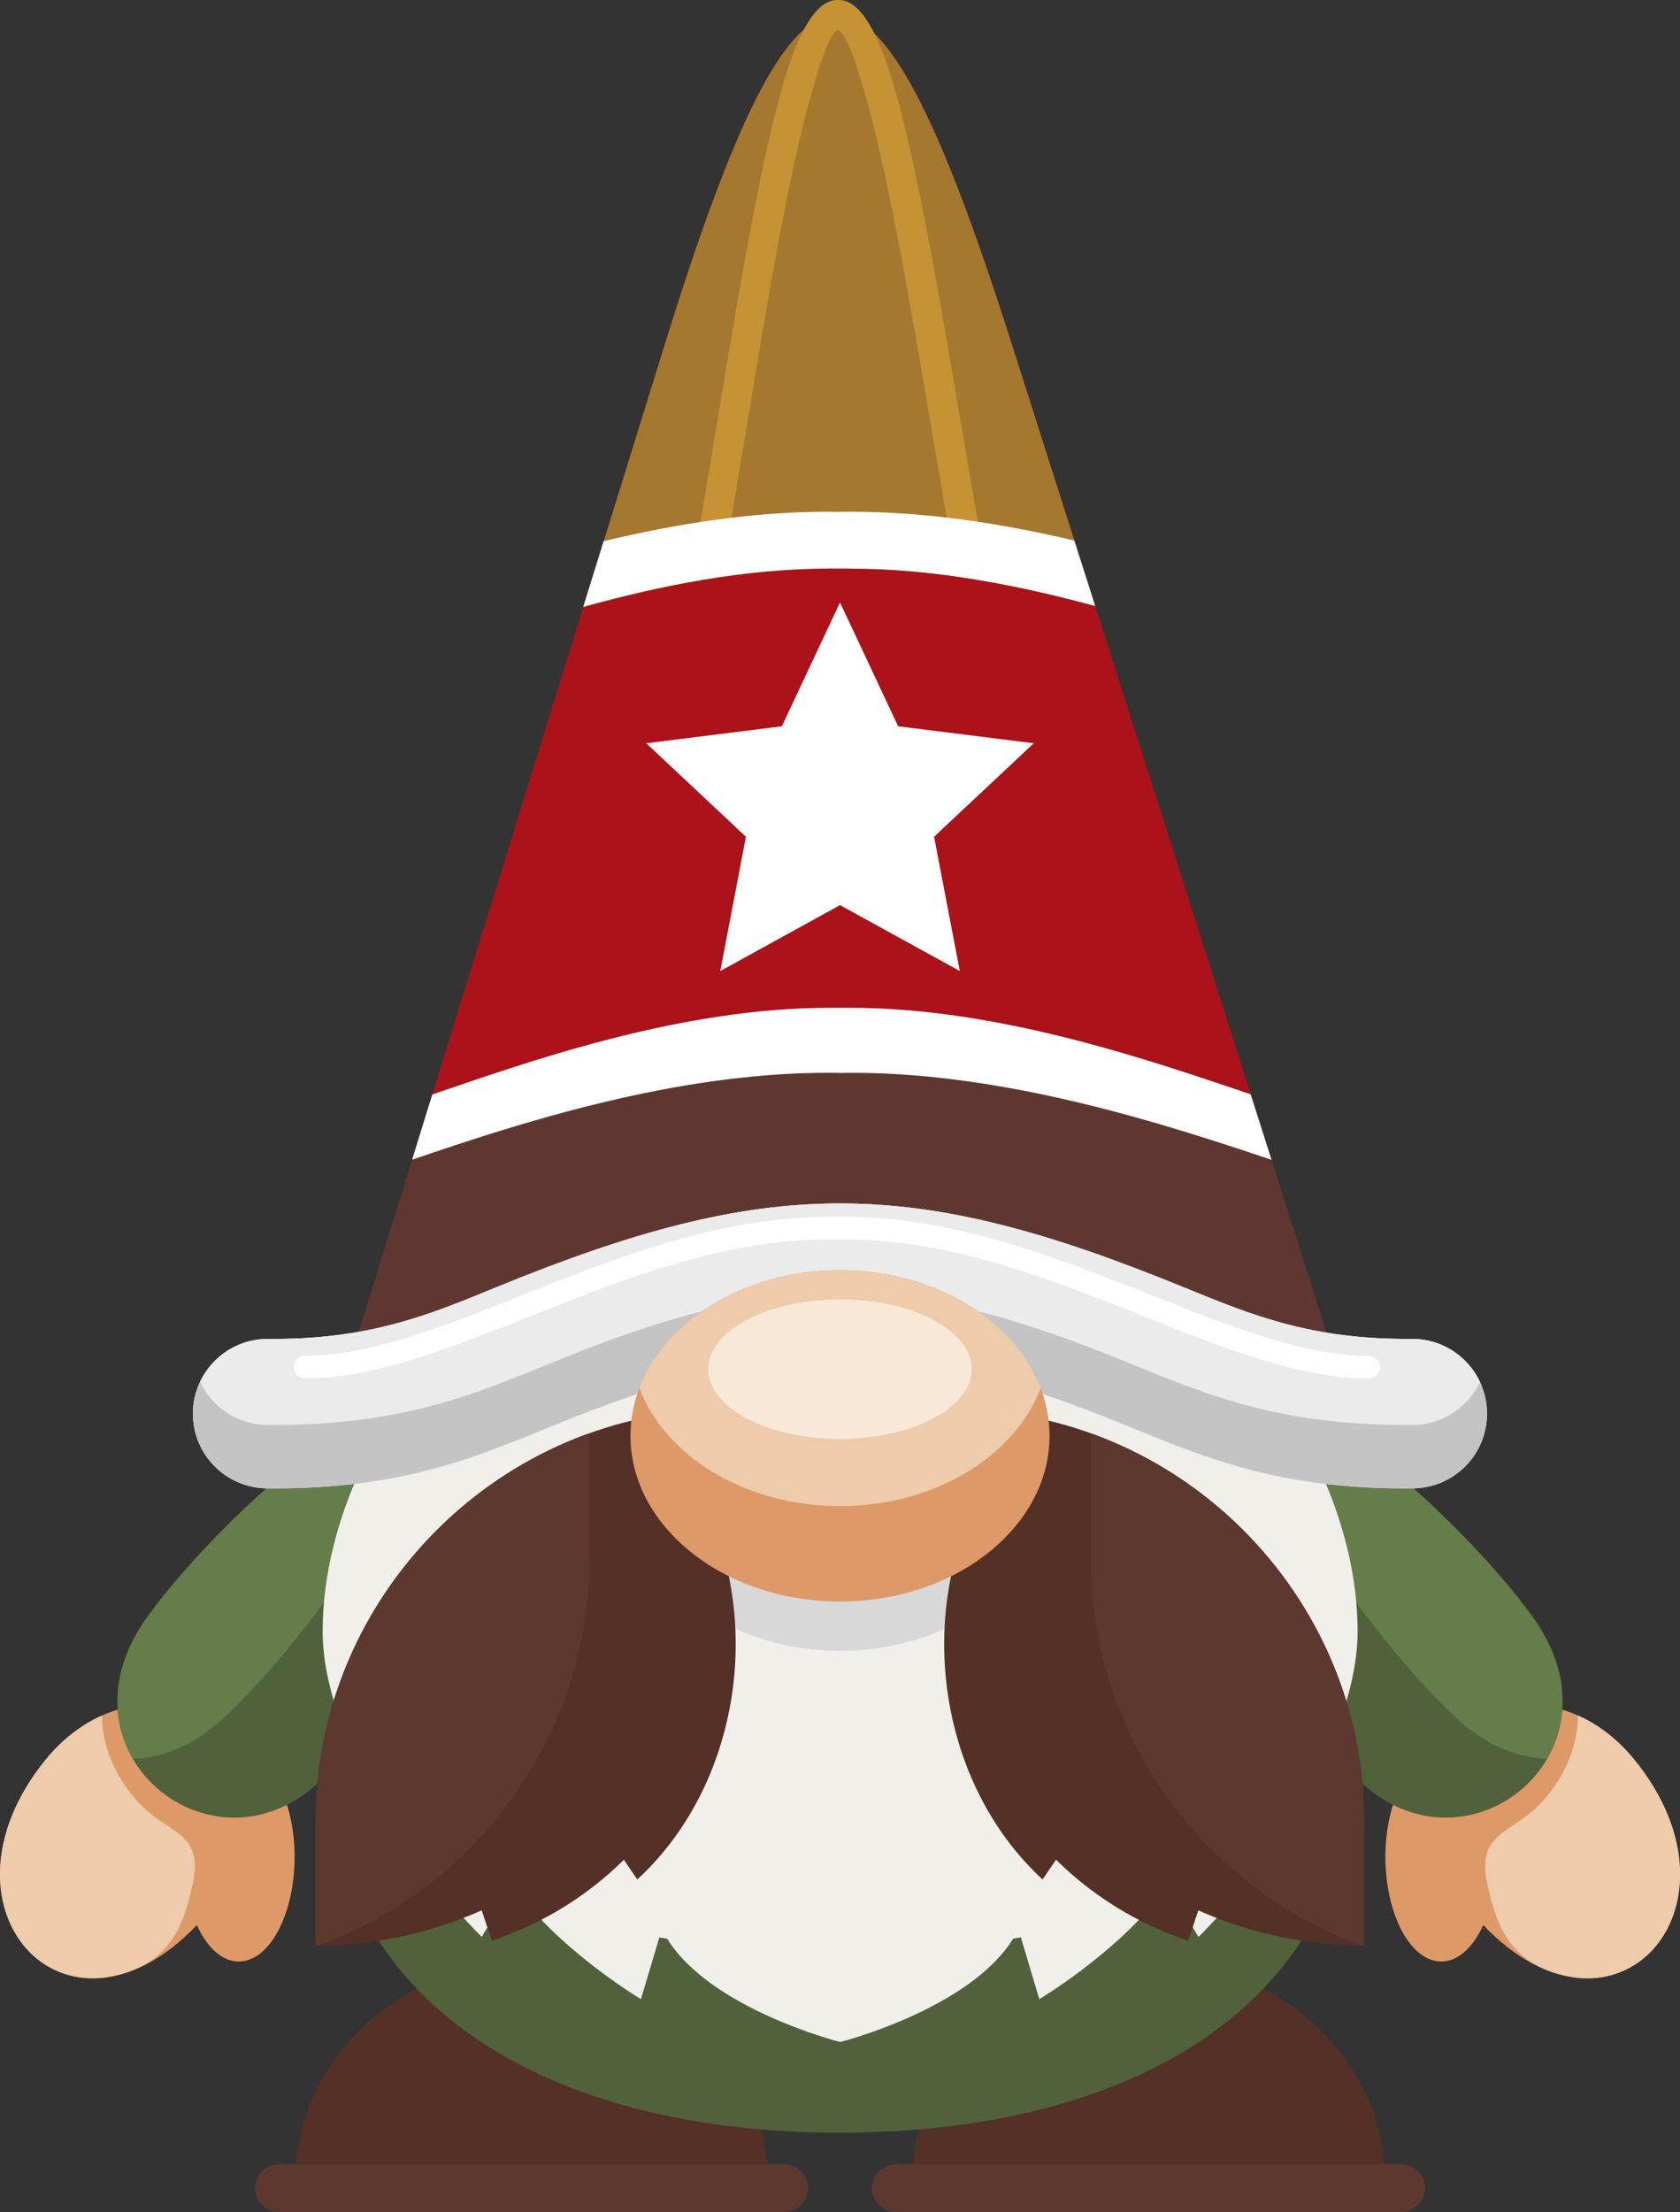 <?xml version="1.0" encoding="UTF-8"?>
<svg id="Layer_2" data-name="Layer 2" xmlns="http://www.w3.org/2000/svg" viewBox="0 0 138.4 182.19">
  <rect x="0" y="0" width="138.4" height="182.19" fill="#333333" stroke="none"/>
  <defs>
    <style>
      .cls-1 {
        fill: #5f3731;
      }

      .cls-1, .cls-2, .cls-3, .cls-4, .cls-5, .cls-6, .cls-7, .cls-8, .cls-9, .cls-10, .cls-11, .cls-12, .cls-13, .cls-14, .cls-15, .cls-16 {
        fill-rule: evenodd;
      }

      .cls-2 {
        fill: #5c382f;
      }

      .cls-3 {
        fill: #657c4b;
      }

      .cls-4 {
        fill: #fff;
      }

      .cls-5 {
        fill: #c59234;
      }

      .cls-6 {
        fill: #50613c;
      }

      .cls-7 {
        fill: #a4782e;
      }

      .cls-8 {
        fill: #ebebeb;
      }

      .cls-9 {
        fill: #f1efe9;
      }

      .cls-10 {
        fill: #edcbab;
      }

      .cls-11 {
        fill: #f7e8d8;
      }

      .cls-12 {
        fill: #553026;
      }

      .cls-13 {
        fill: #ab121a;
      }

      .cls-14 {
        fill: #d8d8d8;
      }

      .cls-15 {
        fill: #dd9968;
      }

      .cls-16 {
        fill: #c4c4c4;
      }
    </style>
  </defs>
  <g id="OBJECTS">
    <g>
      <g>
        <g>
          <g>
            <path class="cls-15" d="M114.13,152.99c.02,4.74,2.09,8.58,4.61,8.57,1.38,0,2.62-1.17,3.45-3,10.79,11.3,22.32-1.4,12.49-13.57-7.38-9.14-20.61-3.87-20.55,8Z"/>
            <path class="cls-10" d="M126.27,149.15c2.24-1.97,3.73-4.98,3.72-7.86,1.69.75,3.29,1.96,4.69,3.69,7.41,9.18,2.67,18.66-4.73,17.92-5.89-.77-6.77-4.92-7.39-7.57-.96-4.1,1.52-4.26,3.71-6.19Z"/>
          </g>
          <path class="cls-15" d="M24.27,152.99c-.02,4.74-2.09,8.58-4.61,8.57-1.38,0-2.62-1.17-3.44-3-10.79,11.3-22.32-1.4-12.5-13.57,7.38-9.14,20.61-3.87,20.55,8Z"/>
          <path class="cls-10" d="M12.13,149.15c-2.24-1.97-3.73-4.98-3.72-7.86-1.68.75-3.29,1.96-4.69,3.69-7.41,9.18-2.67,18.66,4.73,17.92,5.89-.77,6.77-4.92,7.39-7.57.96-4.1-1.52-4.26-3.72-6.19Z"/>
        </g>
        <g>
          <path class="cls-6" d="M100.6,114.8c4.39-3.22,19.06,9.35,25.61,18.29,8.7,11.88-7.2,23.53-15.9,11.65-6.54-8.93-14.1-26.71-9.71-29.93Z"/>
          <path class="cls-3" d="M104.34,114.62c6.22,1.88,16.63,11.33,21.86,18.47,3.17,4.33,3.07,8.63,1.25,11.77-2.44-.07-5.06-1.09-7.54-3.42-7.61-7.13-17.56-21.83-15.57-26.82Z"/>
          <path class="cls-6" d="M37.8,114.8c-4.39-3.22-19.07,9.35-25.61,18.29-8.7,11.88,7.2,23.53,15.9,11.65,6.54-8.93,14.1-26.71,9.71-29.93Z"/>
          <path class="cls-3" d="M34.06,114.62c-6.22,1.88-16.63,11.33-21.86,18.47-3.17,4.33-3.07,8.63-1.25,11.77,2.44-.07,5.06-1.09,7.54-3.42,7.61-7.13,17.56-21.83,15.57-26.82Z"/>
        </g>
      </g>
      <g>
        <g>
          <path class="cls-12" d="M43.79,161.55c-10.74,0-19.45,8.05-19.45,17.98h38.9c0-9.93-8.71-17.98-19.45-17.98Z"/>
          <path class="cls-2" d="M22.96,178.27h41.65c1.08,0,1.96.88,1.96,1.96h0c0,1.08-.88,1.96-1.96,1.96H22.96c-1.08,0-1.96-.88-1.96-1.96h0c0-1.08.88-1.96,1.96-1.96Z"/>
        </g>
        <g>
          <path class="cls-12" d="M94.62,161.55c-10.74,0-19.45,8.05-19.45,17.98h38.9c0-9.93-8.71-17.98-19.45-17.98Z"/>
          <path class="cls-2" d="M73.79,178.27h41.65c1.08,0,1.96.88,1.96,1.96h0c0,1.08-.88,1.96-1.96,1.96h-41.65c-1.08,0-1.96-.88-1.96-1.96h0c0-1.08.88-1.96,1.96-1.96Z"/>
        </g>
      </g>
      <path class="cls-6" d="M69.2,94.99c-23.54,0-42.62,25.97-42.62,48.25s19.08,32.42,42.62,32.42,42.63-10.14,42.63-32.42-19.08-48.25-42.63-48.25Z"/>
      <path class="cls-9" d="M69.2,94.99c-23.54,0-42.62,21.19-42.62,39.37,0,8.5,7.25,19.36,13.11,25.17l2.18-3.71c.39.18.78.35,1.18.52,3.68,4.68,9.75,8.32,9.75,8.32l1.52-5.09c.21.04.42.08.64.11,3.59,5.81,14.25,8.51,14.25,8.51,0,0,10.66-2.7,14.25-8.51.21-.04.43-.07.64-.11l1.52,5.09s6.07-3.63,9.75-8.31c.4-.17.79-.34,1.18-.52l2.18,3.71c5.86-5.81,13.11-16.67,13.11-25.17,0-18.17-19.08-39.37-42.63-39.37Z"/>
      <path class="cls-1" d="M110,111.99c1.21,3.8-19.87-8.11-40-8.06-.26,0-.53,0-.79,0-.26,0-.53,0-.79,0-20.13-.05-40.75,11.87-39.57,8.06L54.66,28.67c11.21-36.17,17.05-36.84,28.62-.53l26.71,83.85Z"/>
      <path class="cls-13" d="M35.61,90.15l19.06-61.48c11.21-36.17,17.05-36.84,28.62-.53l19.75,61.98c-7.67-2.57-20.54-7.15-33.04-7.12-.26,0-.53,0-.79,0-.26,0-.53,0-.79,0-12.54-.03-25.27,4.58-32.8,7.14Z"/>
      <path class="cls-7" d="M48.06,49.99l6.61-21.31c11.21-36.17,17.05-36.84,28.62-.53l6.94,21.78c-6.22-1.69-13.28-3.1-20.23-3.08-.26,0-.53,0-.79,0-.26,0-.53,0-.79,0-7.04-.02-14.14,1.43-20.35,3.16Z"/>
      <path class="cls-5" d="M68.97,0h.31c1.7.21,3.18,2.79,4.57,7.81,1.26,4.53,2.6,11.23,4.13,20.13l3,17.51c-.85-.13-1.71-.25-2.57-.36l-2.87-16.73c-1.52-8.84-2.85-15.46-4.07-19.88-1.08-3.89-1.88-5.88-2.45-6-.57.15-1.36,2.2-2.42,6.13-1.23,4.55-2.54,11.31-4.04,20.28l-2.71,16.22c-.86.11-1.71.23-2.56.36l2.84-16.99c1.51-9.05,2.84-15.9,4.09-20.51C65.6,2.83,67.1.17,68.84,0h.06s.07,0,.07,0Z"/>
      <polygon class="cls-4" points="69.2 49.62 73.99 59.82 85.16 61.22 76.95 68.92 79.07 79.98 69.2 74.55 59.34 79.98 61.45 68.92 53.24 61.22 64.41 59.82 69.2 49.62"/>
      <path class="cls-14" d="M69.2,108.67c9.53,0,17.26,6.11,17.26,13.65s-7.73,13.65-17.26,13.65-17.26-6.11-17.26-13.65,7.73-13.65,17.26-13.65Z"/>
      <g>
        <path class="cls-8" d="M97.6,106.06c5.56,2.28,10.44,4.28,18.7,4.22,3.4-.03,6.18,2.71,6.2,6.11.03,3.4-2.71,6.17-6.11,6.2-10.75.09-16.7-2.35-23.48-5.13-18.64-7.65-28.79-7.65-47.43,0-6.78,2.78-12.73,5.22-23.48,5.13-3.4-.03-6.13-2.8-6.11-6.2.03-3.4,2.8-6.13,6.2-6.11,8.26.07,13.14-1.93,18.7-4.22,22.55-9.25,34.25-9.25,56.79,0Z"/>
        <g>
          <path class="cls-16" d="M97.6,106.06c5.56,2.28,10.44,4.28,18.7,4.22,3.4-.03,6.18,2.71,6.2,6.11.03,3.4-2.71,6.17-6.11,6.2-10.75.09-16.7-2.35-23.48-5.13-18.64-7.65-28.79-7.65-47.43,0-6.78,2.78-12.73,5.22-23.48,5.13-3.4-.03-6.13-2.8-6.11-6.2.03-3.4,2.8-6.13,6.2-6.11,8.26.07,13.14-1.93,18.7-4.22,22.55-9.25,34.25-9.25,56.79,0Z"/>
          <path class="cls-8" d="M97.6,106.06c5.56,2.28,10.44,4.28,18.7,4.22,2.48-.02,4.63,1.43,5.62,3.54-.98,2.08-3.08,3.52-5.52,3.54-10.75.09-16.7-2.35-23.48-5.13-18.64-7.65-28.79-7.65-47.43,0-6.78,2.78-12.73,5.22-23.48,5.13-2.45-.02-4.55-1.46-5.52-3.54.99-2.11,3.14-3.56,5.62-3.54,8.26.07,13.14-1.93,18.7-4.22,22.55-9.25,34.25-9.25,56.79,0Z"/>
          <path class="cls-4" d="M25.13,113.53c-.51,0-.93-.41-.93-.93s.41-.93.93-.93c5.35,0,11.35-2.39,17.83-4.97,7.97-3.17,16.64-6.62,25.98-6.47,9.33-.15,18.01,3.3,25.98,6.47,6.48,2.58,12.48,4.97,17.83,4.97.51,0,.93.41.93.93s-.42.93-.93.93c-5.68,0-11.85-2.45-18.51-5.11-7.81-3.11-16.31-6.49-25.28-6.34h-.03c-8.97-.15-17.47,3.23-25.28,6.34-6.66,2.65-12.83,5.11-18.51,5.11Z"/>
        </g>
      </g>
      <g>
        <path class="cls-12" d="M59.94,116.07h0c-18.66,0-33.94,15.27-33.94,33.93v10.24h0c18.66,0,33.94-15.27,33.94-33.93v-10.24Z"/>
        <path class="cls-12" d="M55.76,116.07h0c-14.74,4.88-22.81,20.94-17.93,35.68l2.68,8.09h0c14.74-4.88,22.81-20.94,17.93-35.68l-2.68-8.09Z"/>
        <path class="cls-12" d="M53.05,116.07h0c-9.11,8.38-10.8,23.68-3.76,34.02l3.21,4.71h0c9.11-8.38,10.8-23.68,3.76-34.02l-3.21-4.71Z"/>
        <path class="cls-2" d="M48.35,118.12c-13,4.76-22.34,17.28-22.34,31.88v10.24h.21c13-4.76,22.34-17.29,22.34-31.88v-10.24h-.21Z"/>
      </g>
      <g>
        <path class="cls-12" d="M78.46,116.07h0c18.67,0,33.93,15.27,33.93,33.93v10.24h0c-18.66,0-33.93-15.27-33.93-33.93v-10.24Z"/>
        <path class="cls-12" d="M82.64,116.07h0c14.74,4.88,22.81,20.94,17.93,35.68l-2.68,8.09h0c-14.74-4.88-22.81-20.94-17.93-35.68l2.68-8.09Z"/>
        <path class="cls-12" d="M85.35,116.07h0c9.11,8.38,10.8,23.68,3.75,34.02l-3.21,4.71h0c-9.11-8.38-10.8-23.68-3.76-34.02l3.21-4.71Z"/>
        <path class="cls-2" d="M90.05,118.12c13,4.76,22.34,17.28,22.34,31.88v10.24h-.21c-13-4.76-22.34-17.29-22.34-31.88v-10.24h.21Z"/>
      </g>
      <g>
        <path class="cls-15" d="M69.2,131.91c9.51,0,17.26-6.13,17.26-13.65s-7.75-13.65-17.26-13.65-17.26,6.13-17.26,13.65,7.75,13.65,17.26,13.65Z"/>
        <path class="cls-10" d="M69.2,104.61c7.81,0,14.4,4.1,16.53,9.72-2.13,5.62-8.73,9.72-16.53,9.72s-14.4-4.1-16.53-9.72c2.13-5.62,8.73-9.72,16.53-9.72Z"/>
        <path class="cls-11" d="M69.2,118.52c5.98,0,10.86-2.58,10.86-5.75s-4.88-5.75-10.86-5.75-10.86,2.58-10.86,5.75,4.88,5.75,10.86,5.75Z"/>
      </g>
      <path class="cls-4" d="M69.99,83.01c-.26,0-.53,0-.79,0-.26,0-.53,0-.79,0-12.54-.03-25.27,4.58-32.8,7.14l-1.66,5.37c8.63-2.95,21.58-7.19,34.35-7.16.3,0,.59,0,.89.01.3,0,.59,0,.89-.01,12.78-.03,25.9,4.22,34.67,7.17l-1.72-5.4c-7.67-2.57-20.54-7.15-33.04-7.12Z"/>
      <path class="cls-4" d="M69.99,46.83c6.95-.02,14.01,1.39,20.23,3.08l-1.72-5.39c-5.86-1.38-12.18-2.38-18.43-2.37-.3,0-.59,0-.89.01-.3,0-.59,0-.89-.01-6.33-.02-12.69,1.02-18.56,2.42l-1.68,5.41c6.21-1.73,13.31-3.17,20.35-3.16.26,0,.53,0,.79,0,.26,0,.53,0,.79,0h0ZM49.73,44.58l-1.68,5.41,1.68-5.41Z"/>
    </g>
  </g>
</svg>
